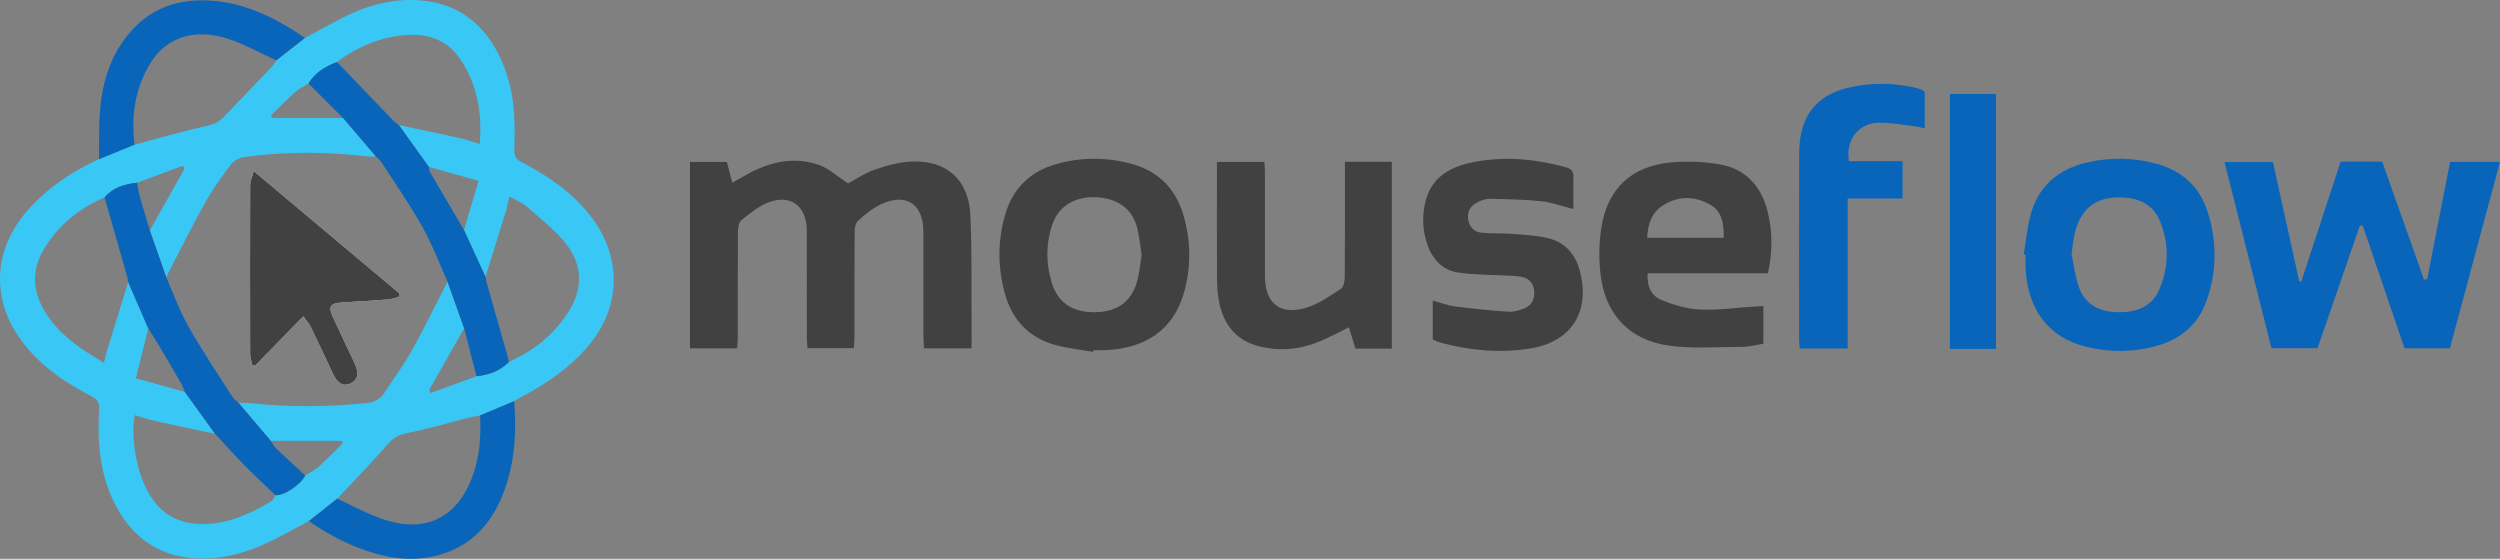 <?xml version="1.0" encoding="utf-8"?>
<!-- Generator: Adobe Illustrator 16.0.0, SVG Export Plug-In . SVG Version: 6.00 Build 0)  -->
<!DOCTYPE svg PUBLIC "-//W3C//DTD SVG 1.1//EN" "http://www.w3.org/Graphics/SVG/1.1/DTD/svg11.dtd">
<svg version="1.1" id="Layer_1" xmlns="http://www.w3.org/2000/svg" xmlns:xlink="http://www.w3.org/1999/xlink" x="0px" y="0px"
	 width="692.571px" height="154.812px" viewBox="0 0 692.571 154.812" enable-background="new 0 0 692.571 154.812"
	 xml:space="preserve">
<rect x="0" y="0" width="692.571" height="154.812" fill="#808080" stroke="none"/>
<path fill-rule="evenodd" clip-rule="evenodd" fill="#39C8F6" d="M85.562,144.356c-2.252,1.209-4.509,2.409-6.757,3.627
	c-7.39,4.005-15.012,6.971-23.674,6.727c-9.969-0.282-17.298-4.794-22.259-13.213c-5.093-8.642-5.988-18.204-5.4-27.972
	c0.111-1.846-0.288-2.774-2.015-3.675c-7.418-3.87-14.285-8.483-19.402-15.325c-8.564-11.45-8.021-25.289,1.491-36.122
	c5.529-6.297,12.277-10.896,19.884-14.301c3.279-1.345,6.558-2.691,9.837-4.037c6.804-1.801,13.571-3.761,20.434-5.3
	c1.955-0.439,3.251-1.232,4.536-2.602c4.252-4.534,8.607-8.971,12.896-13.471c0.552-0.58,0.946-1.311,1.413-1.972
	c2.646-2.072,5.292-4.144,7.938-6.215c3.35-1.805,6.676-3.657,10.056-5.404c7.405-3.827,15.271-5.9,23.596-4.814
	c8.844,1.153,15.295,6.102,19.536,13.902c2.866,5.273,4.261,11.008,4.716,16.938c0.272,3.542,0.164,7.117,0.101,10.675
	c-0.027,1.536,0.507,2.312,1.911,3.052c7.402,3.898,14.268,8.498,19.431,15.293c8.761,11.528,8.164,25.688-1.556,36.509
	c-4.967,5.529-10.948,9.655-17.465,13.095c-0.805,0.425-1.578,0.913-2.366,1.373c-3.148,1.324-6.296,2.648-9.444,3.972
	c-1.052,0.203-2.116,0.355-3.153,0.618c-5.699,1.444-11.347,3.139-17.107,4.267c-2.33,0.456-3.875,1.405-5.343,3.092
	c-2.774,3.188-5.69,6.253-8.566,9.351c-1.785,1.923-3.604,3.812-5.409,5.718C90.801,140.213,88.182,142.285,85.562,144.356z
	 M93.34,17.177c-3.206,1.221-6.067,2.897-7.879,5.96c-1.233,0.768-2.604,1.381-3.67,2.335c-2.335,2.092-4.515,4.357-6.758,6.552
	c0.14,0.213,0.28,0.427,0.42,0.641c6.522,0,13.045,0,19.567,0c3.028,3.544,6.056,7.088,9.084,10.633
	c-0.655,0.032-1.322,0.16-1.965,0.083c-11.515-1.383-23.032-1.454-34.524,0.129c-1.301,0.179-2.859,1.003-3.632,2.03
	c-2.591,3.444-5.134,6.974-7.229,10.731C53.001,63,49.588,69.917,46.033,76.756c-1.507-4.3-3.015-8.601-4.522-12.901
	c3.202-5.71,6.403-11.419,9.605-17.129c-0.169-0.266-0.338-0.531-0.507-0.796c-4.209,1.562-8.419,3.123-12.629,4.685
	c-3.447,0.377-6.655,1.287-9.024,4.061c-7.222,3.13-13.044,7.903-17.014,14.754c-2.994,5.168-2.952,10.441-0.17,15.716
	c2.432,4.609,6.094,8.088,10.259,11.066c2.065,1.478,4.285,2.737,6.753,4.298c0.355-1.406,0.537-2.284,0.799-3.137
	c1.968-6.415,3.952-12.824,5.932-19.236c1.85,4.283,3.7,8.567,5.55,12.851c-1.101,4.444-2.2,8.888-3.422,13.823
	c4.859,1.348,9.205,2.553,13.55,3.757c2.787,3.864,5.575,7.729,8.363,11.594c-5.514-1.169-11.034-2.302-16.536-3.524
	c-1.907-0.424-3.764-1.066-5.661-1.613c-1.066,4.868,0.035,13.033,2.389,18.63c3.442,8.186,9.092,11.954,17.902,11.47
	c6.458-0.354,12.203-3.062,17.66-6.358c0.47-0.284,0.648-1.05,0.961-1.593c2.192,0.33,6.993-2.826,8.295-5.455
	c1.231-0.781,2.596-1.412,3.666-2.374c2.337-2.101,4.524-4.368,6.772-6.567c-0.137-0.213-0.273-0.425-0.41-0.637
	c-6.527,0-13.054,0-19.582,0c-2.983-3.52-5.967-7.038-8.951-10.558c0.994,0.029,1.995-0.007,2.981,0.098
	c10.862,1.144,21.714,1.077,32.579-0.036c2.181-0.223,3.732-1.041,4.904-2.87c2.465-3.849,5.249-7.515,7.467-11.497
	c3.514-6.309,6.672-12.815,9.98-19.238c1.535,4.305,3.069,8.608,4.604,12.912c-3.233,5.696-6.466,11.393-9.699,17.088
	c0.168,0.268,0.336,0.536,0.504,0.805c4.205-1.539,8.41-3.077,12.614-4.616c3.451-0.349,6.569-1.446,9.042-4.003
	c7.052-3.205,12.911-7.868,16.886-14.564c3.639-6.131,3.278-12.504-1.015-17.991c-3.068-3.922-7.168-7.06-10.947-10.388
	c-1.31-1.154-3.04-1.831-4.837-2.877c-0.409,1.719-0.645,3.02-1.03,4.276c-1.842,6.01-3.726,12.008-5.594,18.01
	c-1.987-4.32-3.975-8.64-5.963-12.959c1.299-4.376,2.598-8.751,4.044-13.625c-5.074-1.429-9.429-2.656-13.783-3.883
	c-2.766-3.855-5.531-7.71-8.297-11.566c5.436,1.149,10.879,2.262,16.303,3.468c1.977,0.44,3.904,1.103,6.107,1.737
	c0.479-5.975-0.006-11.424-1.902-16.624c-0.981-2.691-2.376-5.341-4.09-7.631c-3.272-4.37-7.973-6.179-13.353-5.953
	C106.04,9.967,99.347,12.687,93.34,17.177z"/>
<path fill-rule="evenodd" clip-rule="evenodd" fill="#414142" d="M269.155,96.504c-4.672,0-8.799,0-13.157,0
	c-0.068-1.112-0.18-2.086-0.181-3.06c-0.013-9.747,0.008-19.495-0.015-29.242c-0.018-7.772-4.833-10.91-11.885-7.544
	c-2.282,1.089-4.326,2.797-6.223,4.507c-0.703,0.633-0.927,2.079-0.935,3.158c-0.068,9.664-0.036,19.328-0.046,28.992
	c-0.001,0.978-0.092,1.955-0.152,3.132c-4.318,0-8.433,0-12.853,0c-0.064-0.923-0.188-1.882-0.19-2.841
	c-0.015-9.414-0.009-18.829-0.009-28.243c0-0.583,0.011-1.167-0.003-1.749c-0.158-6.64-4.524-9.891-10.714-7.516
	c-2.711,1.041-5.105,3.054-7.416,4.909c-0.715,0.574-0.938,2.083-0.946,3.167c-0.07,9.747-0.036,19.495-0.049,29.242
	c-0.001,0.976-0.11,1.95-0.179,3.074c-4.422,0-8.628,0-13.059,0c0-17.205,0-34.31,0-51.633c3.357,0,6.708,0,10.222,0
	c0.472,1.81,0.926,3.553,1.501,5.761c1.412-0.799,2.585-1.465,3.759-2.129c6.342-3.584,13.084-5.243,20.129-2.845
	c2.852,0.971,5.255,3.26,8.196,5.164c2.042-1.086,4.552-2.841,7.337-3.797c3.336-1.146,6.888-2.145,10.379-2.268
	c9.642-0.339,15.705,5.109,16.153,14.819c0.472,10.226,0.255,20.483,0.333,30.728C269.168,92.271,269.155,94.249,269.155,96.504z"/>
<path fill-rule="evenodd" clip-rule="evenodd" fill="#0865B9" d="M653.754,62.487c-3.895,11.282-7.789,22.564-11.729,33.975
	c-4.252,0-8.362,0-12.758,0c-4.32-17.127-8.625-34.19-13.011-51.573c4.628,0,8.885,0,13.404,0
	c2.427,11.005,4.858,22.024,7.29,33.045c0.191,0.024,0.383,0.05,0.575,0.074c3.632-11.081,7.263-22.162,10.895-33.248
	c3.962,0,7.604,0,11.503,0c3.868,10.904,7.734,21.801,11.602,32.698c0.289-0.031,0.577-0.062,0.866-0.093
	c2.11-10.788,4.221-21.576,6.361-32.521c4.534,0,8.897,0,13.818,0c-4.647,17.289-9.249,34.406-13.881,51.635
	c-4.255,0-8.289,0-12.573,0c-3.865-11.352-7.718-22.665-11.57-33.979C654.283,62.496,654.018,62.491,653.754,62.487z"/>
<path fill-rule="evenodd" clip-rule="evenodd" fill="#0865B9" d="M560.626,70.511c0.581-3.51,0.939-7.076,1.789-10.52
	c2.04-8.265,7.616-13.09,15.722-14.974c6.496-1.51,13.041-1.408,19.506,0.411c6.824,1.919,11.566,6.185,13.808,12.897
	c2.771,8.299,2.747,16.682-0.165,24.971c-2.303,6.557-7.086,10.576-13.619,12.457c-6.521,1.876-13.207,1.925-19.757,0.312
	c-10.233-2.521-16.02-10.057-16.745-21.251c-0.091-1.408-0.012-2.826-0.012-4.24C560.977,70.553,560.802,70.532,560.626,70.511z
	 M573.889,70.426c0.68,3.144,0.996,6.426,2.123,9.4c1.804,4.759,5.844,6.585,10.731,6.665c5.019,0.083,9.353-1.412,11.474-6.338
	c2.646-6.146,2.704-12.513,0.234-18.733c-1.788-4.505-5.531-6.483-10.235-6.702c-4.532-0.21-8.628,0.727-11.344,4.83
	C574.703,62.826,574.345,66.53,573.889,70.426z"/>
<path fill-rule="evenodd" clip-rule="evenodd" fill="#414142" d="M456.454,75.705c-0.264,3.491,0.959,6.208,3.689,7.344
	c3.382,1.406,7.104,2.527,10.728,2.694c5.119,0.237,10.284-0.514,15.429-0.839c0.652-0.042,1.305-0.062,2.201-0.104
	c0,3.396,0,6.667,0,10.428c-1.82,0.284-3.745,0.83-5.674,0.842c-6.805,0.045-13.702,0.586-20.396-0.313
	c-11.147-1.497-17.844-8.795-19.065-19.974c-0.465-4.255-0.394-8.702,0.289-12.923c1.707-10.561,8.216-16.721,18.916-17.832
	c4.493-0.466,9.179-0.257,13.644,0.468c7.081,1.151,11.473,5.733,13.338,12.628c1.545,5.715,1.537,11.479,0.221,17.581
	C478.69,75.705,467.656,75.705,456.454,75.705z M477.512,65.883c0.045-3.869-0.382-7.308-3.771-9.204
	c-4.268-2.389-8.81-2.461-13.009,0.185c-3.163,1.993-4.245,5.245-4.421,9.02C463.478,65.883,470.32,65.883,477.512,65.883z"/>
<path fill-rule="evenodd" clip-rule="evenodd" fill="#414142" d="M302.824,97.483c-3.666-0.663-7.431-0.998-10.978-2.059
	c-6.986-2.089-11.454-6.943-13.423-13.935c-2.054-7.292-2.08-14.684,0.012-21.955c2.059-7.154,6.748-11.929,13.984-14.024
	c6.883-1.993,13.812-2.009,20.722-0.21c7.553,1.966,12.474,6.761,14.684,14.243c2.129,7.208,2.19,14.53,0.121,21.698
	c-2.908,10.072-10.641,15.415-22.038,15.76c-0.999,0.029-2,0.004-3,0.004C302.881,97.164,302.853,97.323,302.824,97.483z
	 M316.271,70.629c-0.394-2.485-0.616-4.979-1.205-7.38c-1.311-5.343-5.359-8.307-11.419-8.604
	c-5.866-0.289-10.431,2.492-12.155,7.614c-1.778,5.281-1.763,10.662-0.154,15.971c1.701,5.613,5.693,8.291,11.904,8.26
	c6.146-0.031,10.157-2.815,11.749-8.463C315.661,75.65,315.853,73.14,316.271,70.629z"/>
<path fill-rule="evenodd" clip-rule="evenodd" fill="#414142" d="M385.57,96.564c-3.591,0-6.801,0-10.089,0
	c-0.608-2.002-1.178-3.88-1.792-5.902c-2.853,1.394-5.386,2.793-8.043,3.895c-5.453,2.262-11.104,2.832-16.874,1.369
	c-6.145-1.558-9.596-5.738-10.934-11.732c-0.485-2.175-0.669-4.454-0.685-6.688c-0.071-9.911-0.031-19.824-0.031-29.736
	c0-0.897,0-1.795,0-2.906c4.458,0,8.653,0,13.145,0c0.052,0.879,0.149,1.759,0.15,2.639c0.011,9.663-0.001,19.325,0.01,28.987
	c0.008,7.342,3.996,10.831,11.078,8.877c3.558-0.981,6.788-3.324,9.971-5.356c0.765-0.488,1.049-2.187,1.059-3.331
	c0.081-9.662,0.047-19.324,0.047-28.987c0-0.893,0-1.785,0-2.862c4.49,0,8.671,0,12.987,0
	C385.57,62.097,385.57,79.198,385.57,96.564z"/>
<path fill-rule="evenodd" clip-rule="evenodd" fill="#414142" d="M435.871,57.919c-3.281-0.831-6.045-1.88-8.887-2.174
	c-4.765-0.492-9.579-0.571-14.375-0.665c-1.104-0.022-2.298,0.448-3.313,0.963c-1.86,0.942-2.902,2.512-2.583,4.686
	c0.315,2.154,1.657,3.551,3.774,3.747c2.893,0.269,5.825,0.101,8.724,0.331c3.298,0.262,6.662,0.422,9.845,1.228
	c4.652,1.179,7.446,4.519,8.639,9.146c2.917,11.307-2.453,19.584-13.939,21.383c-8.354,1.309-16.596,0.518-24.729-1.648
	c-0.709-0.188-1.369-0.561-2.113-0.872c0-3.536,0-6.995,0-10.776c2.167,0.588,4.105,1.35,6.108,1.608
	c4.938,0.639,9.9,1.145,14.867,1.483c1.43,0.098,2.984-0.371,4.351-0.91c1.975-0.779,2.906-2.455,2.787-4.579
	c-0.12-2.125-1.163-3.663-3.321-4.133c-1.204-0.262-2.462-0.299-3.7-0.37c-4.722-0.275-9.499-0.169-14.151-0.885
	c-4.24-0.652-7.017-3.65-8.427-7.72c-1.401-4.046-1.541-8.255-0.431-12.317c1.846-6.753,7.216-9.426,13.529-10.604
	c8.511-1.589,16.904-0.794,25.214,1.472c1.559,0.425,2.205,1.179,2.155,2.797C435.808,51.923,435.871,54.74,435.871,57.919z"/>
<path fill-rule="evenodd" clip-rule="evenodd" fill="#0865B9" d="M533.203,25.434c0,3.305,0,6.526,0,10.144
	c-1.047-0.229-1.879-0.487-2.73-0.584c-3.375-0.385-6.77-1.094-10.135-0.986c-5.586,0.178-9.072,4.782-8.146,10.623
	c4.85,0,9.782,0,14.877,0c0,3.615,0,6.813,0,10.37c-5.016,0-9.953,0-15.211,0c0,7.148,0,13.947,0,20.745c0,6.813,0,13.626,0,20.79
	c-4.506,0-8.754,0-13.269,0c-0.068-0.882-0.196-1.764-0.197-2.646c-0.012-16.906-0.027-33.812,0.016-50.719
	c0.005-2.07,0.138-4.183,0.562-6.203c1.432-6.839,5.92-10.842,12.486-12.521c6.388-1.633,12.854-1.622,19.292-0.108
	c0.564,0.133,1.12,0.317,1.663,0.521C532.631,24.943,532.809,25.142,533.203,25.434z"/>
<path fill-rule="evenodd" clip-rule="evenodd" fill="#0865B9" d="M540.188,26.046c4.229,0,8.416,0,12.756,0
	c0,23.553,0,46.89,0,70.611c-2.237,0-4.289,0-6.34,0c-2.066,0-4.133,0-6.416,0C540.188,73.017,540.188,49.599,540.188,26.046z"/>
<path fill-rule="evenodd" clip-rule="evenodd" fill="#0865B9" d="M84.483,10.506c-2.646,2.071-5.292,4.143-7.938,6.214
	c-4.45-2.021-8.762-4.461-13.377-5.974c-8.943-2.931-16.801-0.58-21.238,6.34c-4.468,6.967-5.643,14.804-4.663,22.979
	c-3.279,1.346-6.558,2.692-9.837,4.037c0.055-4.151-0.07-8.314,0.201-12.451c0.525-8.032,2.603-15.604,7.791-21.985
	c5-6.149,11.467-9.33,19.476-9.55C66.122-0.191,75.546,4.413,84.483,10.506z"/>
<path fill-rule="evenodd" clip-rule="evenodd" fill="#0865B9" d="M85.562,144.356c2.619-2.071,5.238-4.144,7.858-6.215
	c4.356,1.977,8.572,4.387,13.095,5.846c11.526,3.719,20.151-0.646,24.355-11.955c2.03-5.459,2.421-11.164,2.128-16.936
	c3.148-1.323,6.296-2.647,9.444-3.972c0.673,8.119,0.236,16.137-2.422,23.908c-3.379,9.882-9.636,16.903-20.17,19.147
	c-5.254,1.12-10.558,0.686-15.789-0.81C97.347,151.451,91.264,148.317,85.562,144.356z"/>
<path fill-rule="evenodd" clip-rule="evenodd" fill="#FDFDFD" d="M110.397,82.315c0.128-0.306,0.256-0.611,0.384-0.918
	C97.489,70.238,84.197,59.079,70.276,47.392c-0.475,1.876-0.964,2.916-0.968,3.958c-0.049,15.577-0.044,31.155-0.007,46.731
	c0.002,0.998,0.377,1.995,0.579,2.993c0.251,0.087,0.503,0.174,0.755,0.261c4.354-4.456,8.708-8.912,13.391-13.706
	c0.963,1.361,1.688,2.14,2.131,3.055c2.07,4.269,4.062,8.575,6.081,12.868c1.255,2.668,2.815,3.566,4.746,2.732
	c2.103-0.91,2.575-2.829,1.335-5.475c-2.05-4.369-4.116-8.731-6.156-13.105c-1.243-2.666-0.675-3.666,2.276-3.881
	c4.316-0.312,8.641-0.527,12.956-0.853C108.407,82.895,109.397,82.542,110.397,82.315z"/>
<path fill-rule="evenodd" clip-rule="evenodd" fill="#0865B9" d="M46.033,76.756c2,4.528,3.653,9.255,6.082,13.54
	c3.788,6.686,8.089,13.082,12.216,19.572c0.424,0.668,1.147,1.146,1.732,1.712c2.983,3.52,5.967,7.038,8.951,10.558
	c0.513,0.733,0.922,1.575,1.557,2.18c2.628,2.506,5.325,4.938,7.996,7.398c-1.302,2.629-6.103,5.785-8.295,5.455
	c-2.87-2.766-5.799-5.47-8.591-8.311c-2.78-2.829-5.423-5.795-8.125-8.7c-2.788-3.864-5.576-7.729-8.362-11.593
	c-0.304-0.738-0.53-1.521-0.926-2.207c-2.079-3.603-4.186-7.188-6.312-10.762c-0.927-1.559-1.925-3.076-2.89-4.612
	c-1.85-4.283-3.7-8.567-5.55-12.851c-0.109-0.565-0.176-1.143-0.333-1.695c-2.068-7.258-4.148-14.512-6.226-21.766
	c2.369-2.774,5.577-3.684,9.024-4.061c0.227,1.213,0.365,2.45,0.696,3.633c0.901,3.215,1.884,6.406,2.834,9.607
	C43.019,68.155,44.526,72.456,46.033,76.756z"/>
<path fill-rule="evenodd" clip-rule="evenodd" fill="#0865B9" d="M123.975,78.036c-2.275-5.048-4.209-10.287-6.91-15.096
	c-3.48-6.199-7.562-12.062-11.42-18.047c-0.393-0.609-1.021-1.067-1.542-1.596c-3.028-3.544-6.056-7.088-9.084-10.633
	c-3.187-3.176-6.372-6.353-9.559-9.528c1.812-3.063,4.674-4.739,7.88-5.96c5.153,5.363,10.3,10.73,15.466,16.08
	c0.505,0.523,1.128,0.934,1.697,1.397c2.766,3.855,5.531,7.711,8.296,11.565c0.099,0.478,0.083,1.022,0.315,1.422
	c3.121,5.374,6.277,10.728,9.425,16.086c1.988,4.319,3.976,8.639,5.963,12.958c0.156,0.729,0.273,1.469,0.476,2.185
	c2.012,7.119,4.039,14.235,6.061,21.352c-2.473,2.557-5.591,3.654-9.042,4.003c-1.14-4.426-2.28-8.852-3.419-13.276
	C127.044,86.645,125.51,82.341,123.975,78.036z"/>
<path fill-rule="evenodd" clip-rule="evenodd" fill="#414142" d="M110.397,82.315c-1,0.227-1.991,0.579-3.002,0.655
	c-4.315,0.325-8.64,0.54-12.956,0.853c-2.951,0.215-3.52,1.215-2.276,3.881c2.04,4.374,4.106,8.736,6.156,13.105
	c1.24,2.646,0.768,4.564-1.335,5.475c-1.93,0.834-3.49-0.064-4.746-2.732c-2.019-4.293-4.011-8.6-6.081-12.868
	c-0.443-0.915-1.168-1.693-2.131-3.055c-4.683,4.794-9.037,9.25-13.391,13.706c-0.252-0.087-0.503-0.174-0.755-0.261
	c-0.202-0.998-0.577-1.995-0.579-2.993c-0.038-15.576-0.042-31.154,0.007-46.731c0.003-1.042,0.493-2.082,0.968-3.958
	c13.921,11.688,27.213,22.847,40.505,34.006C110.653,81.704,110.525,82.01,110.397,82.315z"/>
</svg>
